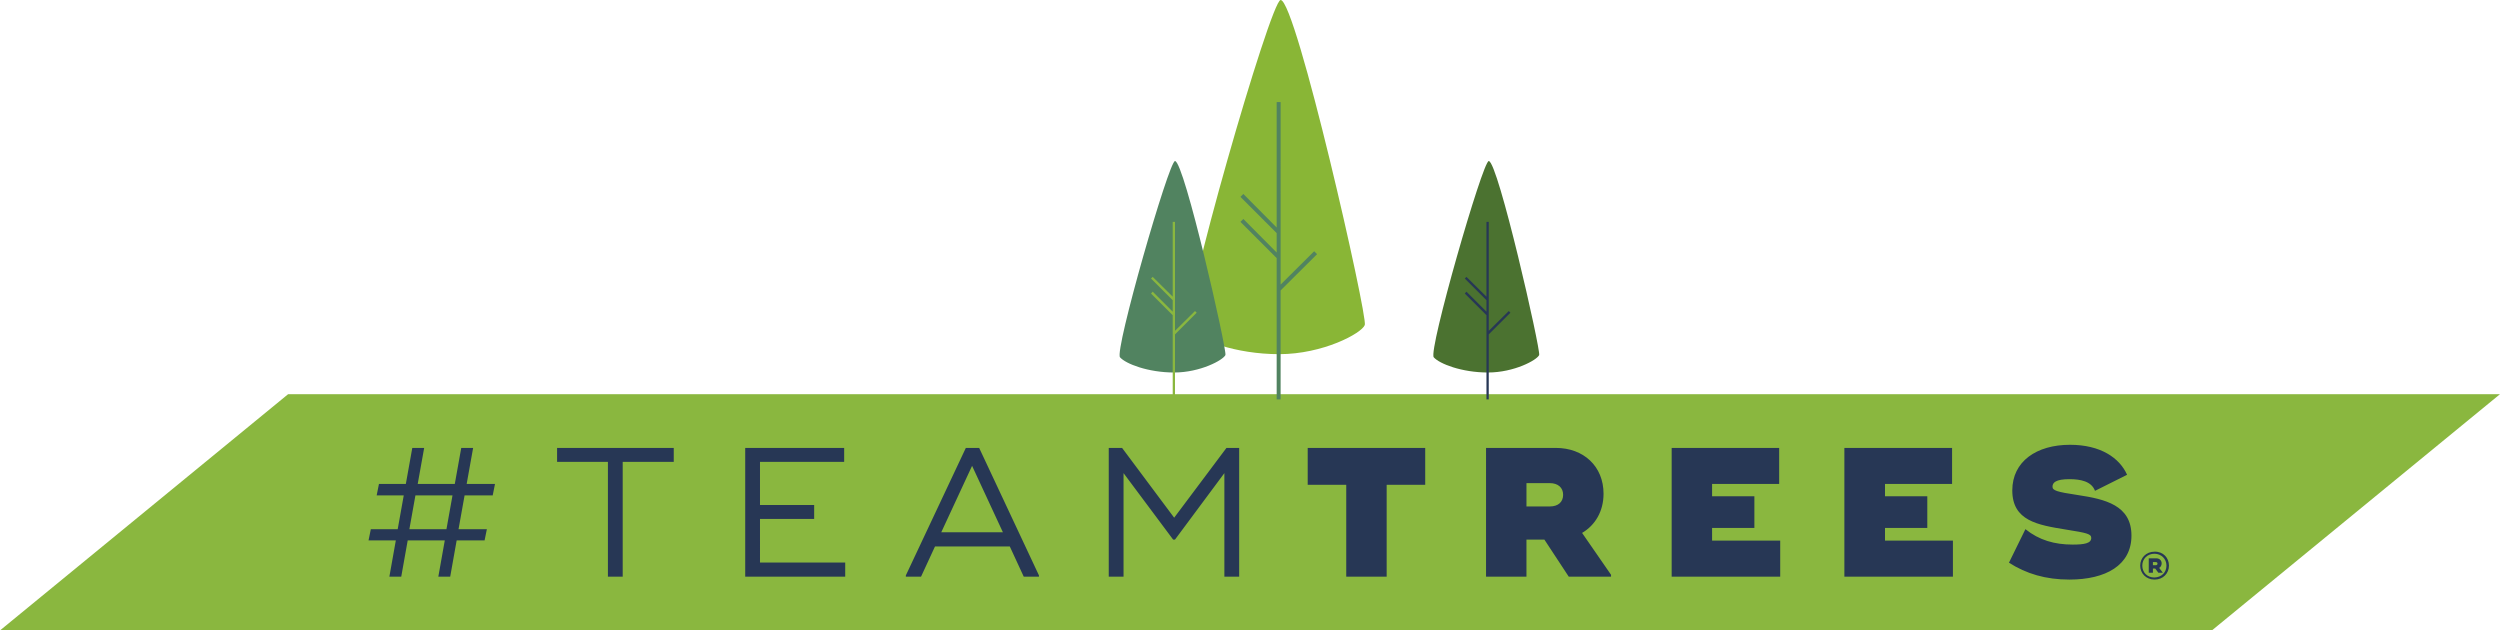 <svg id="Layer_1" xmlns="http://www.w3.org/2000/svg" viewBox="0 0 1200 302.6"><style>.st0{fill:#8ab73f}.st1{fill:#273755}.st2{fill:#89b636}.st3{fill:#518360}.st4{fill:#4b7230}</style><path class="st0" d="M1200 189.2H138.3L0 302.6h1061.7z"/><path class="st1" d="M223 237.8l-2.9 16.2h13.6l-1.1 5.4h-13.4l-3.1 17.4h-5.7l3.1-17.4h-17.8l-3.1 17.4h-5.7l3.1-17.4h-13.1l1.1-5.4h12.9l2.9-16.2h-13l1.1-5.5h12.9l3.1-17.3h5.7l-3.1 17.3h17.8l3.1-17.3h5.7l-3.1 17.3h13.6l-1.1 5.5H223zm-5.8 0h-17.8l-2.9 16.2h17.8l2.9-16.2zM323.4 221.7h-24.5v55.1h-7.1v-55.1h-24.4V215h56v6.7zM405.7 270v6.8h-48V215h47.5v6.7h-40.4v20.7h26v6.7h-26V270h40.9zM498.7 276.2v.6h-7.3l-6.7-14.5h-35.9l-6.7 14.5h-7.3v-.6l28.8-61.2h6.4l28.7 61.2zm-17.3-20.7l-14.8-31.9-14.8 31.9h29.6zM594.8 215v61.8h-7.1v-49.7L564 259h-.9l-23.8-31.9v49.7h-7.1V215h6.4l25 33.5 25.1-33.5h6.1zM684.1 232.7h-18.5v44.1h-19.4v-44.1h-18.5V215h56.4v17.7zM773.3 275.9v.9H753L741.3 259h-8.6v17.8h-19.4V215h33.5c13.3 0 22.9 8.8 22.9 22 0 8.4-4 15.1-10.3 18.8l13.9 20.1zm-40.6-32.8h11.2c4.1 0 6.4-2.2 6.4-5.6 0-3.4-2.4-5.6-6.4-5.6h-11.2v11.2zM854.5 259.5v17.3h-52.1V215H854v17.3h-32.2v5.9h20.3v15.2h-20.3v6.1h32.7zM937.4 259.5v17.3h-52.1V215H937v17.3h-32.2v5.9h20.3v15.2h-20.3v6.1h32.6zM964.3 270.1l7.9-16.1c6.6 5.3 14 7.4 22.7 7.4 5.6 0 8.9-.6 8.9-3.2 0-1.9-2-2.4-12.1-4-13.6-2.2-25.8-4.2-25.8-18.8 0-13.9 11.6-21.9 27.7-21.9 14.7 0 23.8 6.3 27.4 14.4l-15.4 7.7c-1.7-4.6-7-5.6-12.3-5.6-6.6 0-8.1 1.7-8.1 3.6 0 1.8 1.9 2.5 12 4 13.3 2 25.9 4.9 25.9 19.5 0 14.2-12.3 21.1-29.8 21.1-11.4 0-20.7-2.8-29-8.1z"/><path class="st2" d="M614.7 0c-4.8 0-48.7 152.6-44.2 157.8C575 163.1 593 170 614 170s39.6-10 41.1-14-33-156-40.4-156z"/><path class="st3" d="M632.2 122l-1.4-1.4-16.1 16V49h-1.9v60.2l-16-16.1-1.4 1.4 17.4 17.4v9.3l-16-16.1-1.4 1.4 17.4 17.4v67.8h1.9v-52.3zM564 77.3c-2.9 0-29.1 91-26.4 94.2 2.7 3.1 13.4 7.3 26 7.3 12.5 0 23.6-6 24.6-8.4.8-2.4-19.8-93.1-24.2-93.1z"/><path class="st0" d="M574.4 150.1l-.8-.8-9.6 9.5v-52.3h-1.1v35.9l-9.6-9.5-.8.8 10.4 10.4v5.5l-9.6-9.6-.8.9 10.4 10.4v40.4h1.1v-31.2z"/><path class="st4" d="M714.6 77.3c-2.9 0-29.1 91-26.4 94.2 2.7 3.1 13.4 7.3 26 7.3s23.6-6 24.6-8.4c.8-2.4-19.8-93.1-24.2-93.1z"/><path class="st1" d="M725 150.1l-.8-.8-9.6 9.5v-52.3h-1.1v35.9l-9.6-9.5-.8.8 10.4 10.4v5.5l-9.6-9.6-.8.9 10.4 10.4v40.4h1.1v-31.2zM1041.1 271.5c0 3.7-2.8 6.7-6.9 6.7-4.1 0-6.9-3-6.9-6.7s2.8-6.7 6.9-6.7c4.1-.1 6.9 2.9 6.9 6.7zm-1.2 0c0-3.3-2.5-5.7-5.8-5.7s-5.8 2.4-5.8 5.7c0 3.3 2.4 5.7 5.8 5.7 3.4-.1 5.8-2.4 5.8-5.7zm-3.5 1.1l1.7 2.2v.1h-2.1l-1.5-2h-1.1v2h-2V268h3.7c1.4 0 2.5 1 2.5 2.4 0 1-.5 1.8-1.2 2.2zm-3-1.3h1.4c.5 0 .8-.3.8-.8 0-.4-.3-.7-.8-.7h-1.4v1.5z"/></svg>